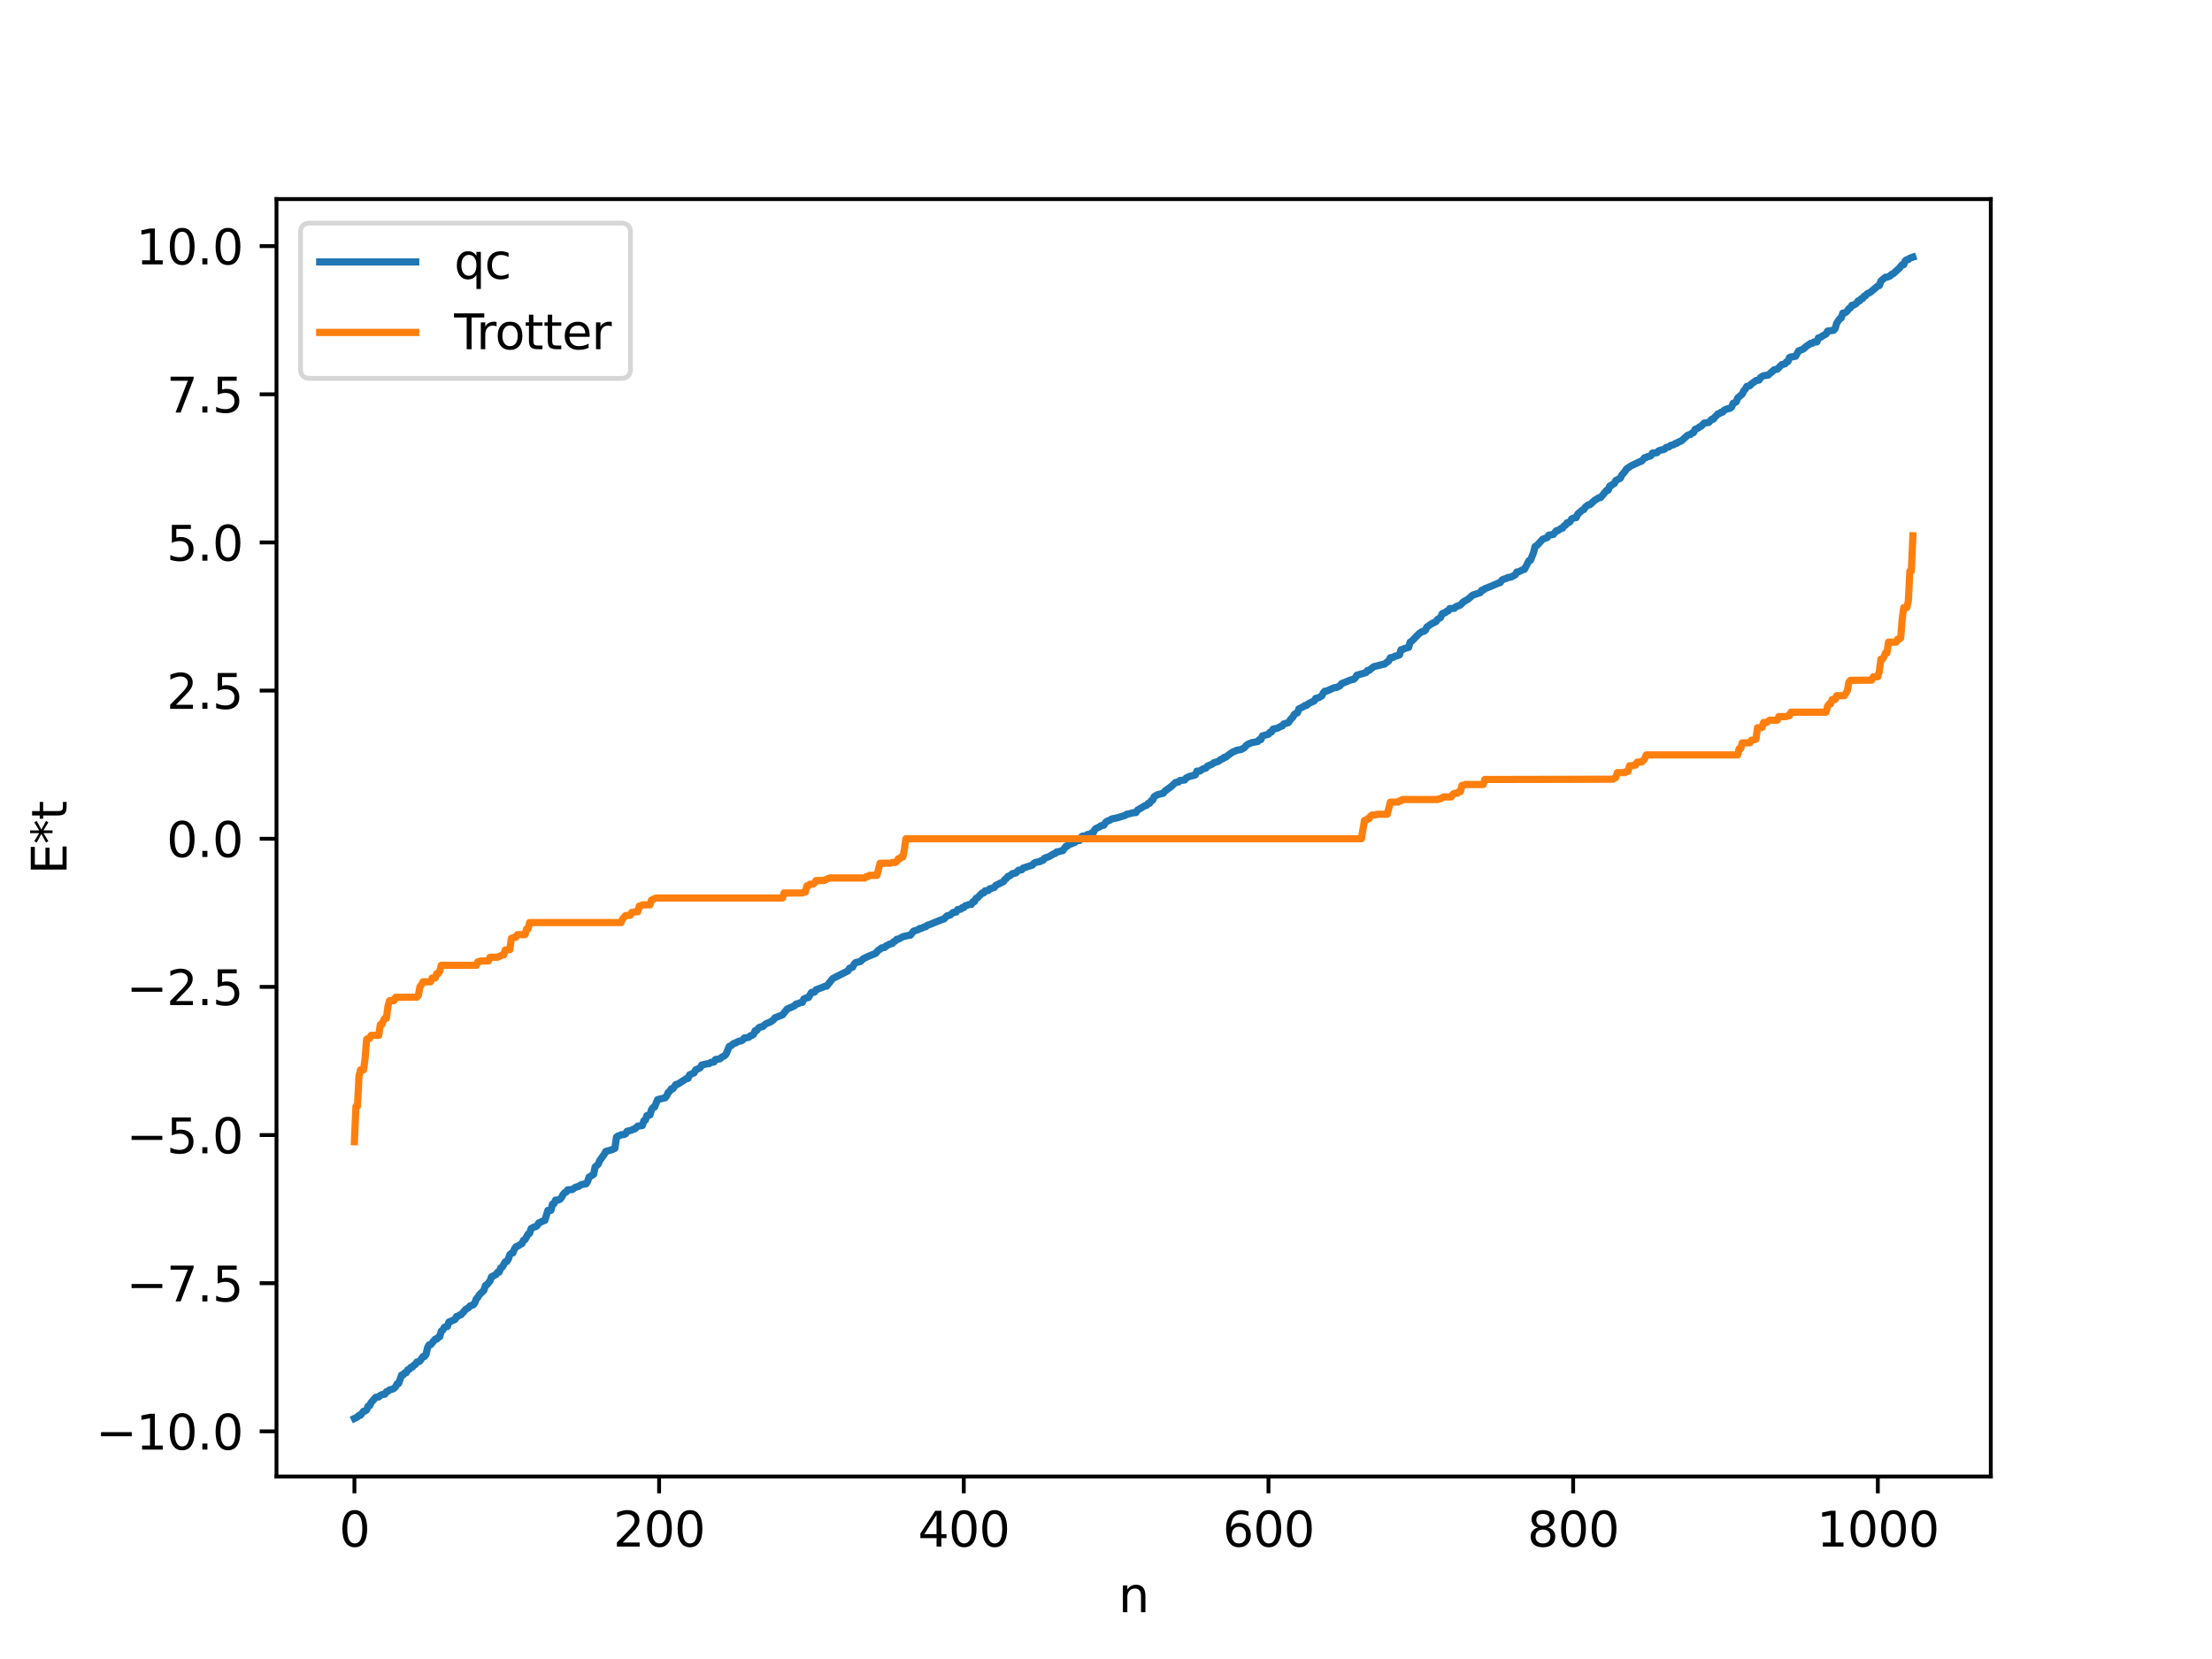 <?xml version="1.0" encoding="utf-8" standalone="no"?>
<!DOCTYPE svg PUBLIC "-//W3C//DTD SVG 1.1//EN"
  "http://www.w3.org/Graphics/SVG/1.1/DTD/svg11.dtd">
<svg xmlns:xlink="http://www.w3.org/1999/xlink" width="460.8pt" height="345.6pt" viewBox="0 0 460.8 345.6" xmlns="http://www.w3.org/2000/svg" version="1.1">
 <defs>
  <style type="text/css">*{stroke-linejoin: round; stroke-linecap: butt}</style>
 </defs>
 <g id="figure_1">
  <g id="patch_1">
   <path d="M 0 345.6 
L 460.8 345.6 
L 460.8 0 
L 0 0 
z
" style="fill: #ffffff"/>
  </g>
  <g id="axes_1">
   <g id="patch_2">
    <path d="M 57.6 307.584 
L 414.72 307.584 
L 414.72 41.472 
L 57.6 41.472 
z
" style="fill: #ffffff"/>
   </g>
   <g id="matplotlib.axis_1">
    <g id="xtick_1">
     <g id="line2d_1">
      <defs>
       <path id="me9b1a4164f" d="M 0 0 
L 0 3.5 
" style="stroke: #000000; stroke-width: 0.8"/>
      </defs>
      <g>
       <use xlink:href="#me9b1a4164f" x="73.833" y="307.584" style="stroke: #000000; stroke-width: 0.8"/>
      </g>
     </g>
     <g id="text_1">
      <!-- 0 -->
      <g transform="translate(70.651 322.182) scale(0.1 -0.1)">
       <defs>
        <path id="DejaVuSans-30" d="M 2034 4250 
Q 1547 4250 1301 3770 
Q 1056 3291 1056 2328 
Q 1056 1369 1301 889 
Q 1547 409 2034 409 
Q 2525 409 2770 889 
Q 3016 1369 3016 2328 
Q 3016 3291 2770 3770 
Q 2525 4250 2034 4250 
z
M 2034 4750 
Q 2819 4750 3233 4129 
Q 3647 3509 3647 2328 
Q 3647 1150 3233 529 
Q 2819 -91 2034 -91 
Q 1250 -91 836 529 
Q 422 1150 422 2328 
Q 422 3509 836 4129 
Q 1250 4750 2034 4750 
z
" transform="scale(0.016)"/>
       </defs>
       <use xlink:href="#DejaVuSans-30"/>
      </g>
     </g>
    </g>
    <g id="xtick_2">
     <g id="line2d_2">
      <g>
       <use xlink:href="#me9b1a4164f" x="137.304" y="307.584" style="stroke: #000000; stroke-width: 0.8"/>
      </g>
     </g>
     <g id="text_2">
      <!-- 200 -->
      <g transform="translate(127.76 322.182) scale(0.1 -0.1)">
       <defs>
        <path id="DejaVuSans-32" d="M 1228 531 
L 3431 531 
L 3431 0 
L 469 0 
L 469 531 
Q 828 903 1448 1529 
Q 2069 2156 2228 2338 
Q 2531 2678 2651 2914 
Q 2772 3150 2772 3378 
Q 2772 3750 2511 3984 
Q 2250 4219 1831 4219 
Q 1534 4219 1204 4116 
Q 875 4013 500 3803 
L 500 4441 
Q 881 4594 1212 4672 
Q 1544 4750 1819 4750 
Q 2544 4750 2975 4387 
Q 3406 4025 3406 3419 
Q 3406 3131 3298 2873 
Q 3191 2616 2906 2266 
Q 2828 2175 2409 1742 
Q 1991 1309 1228 531 
z
" transform="scale(0.016)"/>
       </defs>
       <use xlink:href="#DejaVuSans-32"/>
       <use xlink:href="#DejaVuSans-30" x="63.623"/>
       <use xlink:href="#DejaVuSans-30" x="127.246"/>
      </g>
     </g>
    </g>
    <g id="xtick_3">
     <g id="line2d_3">
      <g>
       <use xlink:href="#me9b1a4164f" x="200.775" y="307.584" style="stroke: #000000; stroke-width: 0.8"/>
      </g>
     </g>
     <g id="text_3">
      <!-- 400 -->
      <g transform="translate(191.231 322.182) scale(0.1 -0.1)">
       <defs>
        <path id="DejaVuSans-34" d="M 2419 4116 
L 825 1625 
L 2419 1625 
L 2419 4116 
z
M 2253 4666 
L 3047 4666 
L 3047 1625 
L 3713 1625 
L 3713 1100 
L 3047 1100 
L 3047 0 
L 2419 0 
L 2419 1100 
L 313 1100 
L 313 1709 
L 2253 4666 
z
" transform="scale(0.016)"/>
       </defs>
       <use xlink:href="#DejaVuSans-34"/>
       <use xlink:href="#DejaVuSans-30" x="63.623"/>
       <use xlink:href="#DejaVuSans-30" x="127.246"/>
      </g>
     </g>
    </g>
    <g id="xtick_4">
     <g id="line2d_4">
      <g>
       <use xlink:href="#me9b1a4164f" x="264.246" y="307.584" style="stroke: #000000; stroke-width: 0.8"/>
      </g>
     </g>
     <g id="text_4">
      <!-- 600 -->
      <g transform="translate(254.702 322.182) scale(0.1 -0.1)">
       <defs>
        <path id="DejaVuSans-36" d="M 2113 2584 
Q 1688 2584 1439 2293 
Q 1191 2003 1191 1497 
Q 1191 994 1439 701 
Q 1688 409 2113 409 
Q 2538 409 2786 701 
Q 3034 994 3034 1497 
Q 3034 2003 2786 2293 
Q 2538 2584 2113 2584 
z
M 3366 4563 
L 3366 3988 
Q 3128 4100 2886 4159 
Q 2644 4219 2406 4219 
Q 1781 4219 1451 3797 
Q 1122 3375 1075 2522 
Q 1259 2794 1537 2939 
Q 1816 3084 2150 3084 
Q 2853 3084 3261 2657 
Q 3669 2231 3669 1497 
Q 3669 778 3244 343 
Q 2819 -91 2113 -91 
Q 1303 -91 875 529 
Q 447 1150 447 2328 
Q 447 3434 972 4092 
Q 1497 4750 2381 4750 
Q 2619 4750 2861 4703 
Q 3103 4656 3366 4563 
z
" transform="scale(0.016)"/>
       </defs>
       <use xlink:href="#DejaVuSans-36"/>
       <use xlink:href="#DejaVuSans-30" x="63.623"/>
       <use xlink:href="#DejaVuSans-30" x="127.246"/>
      </g>
     </g>
    </g>
    <g id="xtick_5">
     <g id="line2d_5">
      <g>
       <use xlink:href="#me9b1a4164f" x="327.717" y="307.584" style="stroke: #000000; stroke-width: 0.8"/>
      </g>
     </g>
     <g id="text_5">
      <!-- 800 -->
      <g transform="translate(318.173 322.182) scale(0.1 -0.1)">
       <defs>
        <path id="DejaVuSans-38" d="M 2034 2216 
Q 1584 2216 1326 1975 
Q 1069 1734 1069 1313 
Q 1069 891 1326 650 
Q 1584 409 2034 409 
Q 2484 409 2743 651 
Q 3003 894 3003 1313 
Q 3003 1734 2745 1975 
Q 2488 2216 2034 2216 
z
M 1403 2484 
Q 997 2584 770 2862 
Q 544 3141 544 3541 
Q 544 4100 942 4425 
Q 1341 4750 2034 4750 
Q 2731 4750 3128 4425 
Q 3525 4100 3525 3541 
Q 3525 3141 3298 2862 
Q 3072 2584 2669 2484 
Q 3125 2378 3379 2068 
Q 3634 1759 3634 1313 
Q 3634 634 3220 271 
Q 2806 -91 2034 -91 
Q 1263 -91 848 271 
Q 434 634 434 1313 
Q 434 1759 690 2068 
Q 947 2378 1403 2484 
z
M 1172 3481 
Q 1172 3119 1398 2916 
Q 1625 2713 2034 2713 
Q 2441 2713 2670 2916 
Q 2900 3119 2900 3481 
Q 2900 3844 2670 4047 
Q 2441 4250 2034 4250 
Q 1625 4250 1398 4047 
Q 1172 3844 1172 3481 
z
" transform="scale(0.016)"/>
       </defs>
       <use xlink:href="#DejaVuSans-38"/>
       <use xlink:href="#DejaVuSans-30" x="63.623"/>
       <use xlink:href="#DejaVuSans-30" x="127.246"/>
      </g>
     </g>
    </g>
    <g id="xtick_6">
     <g id="line2d_6">
      <g>
       <use xlink:href="#me9b1a4164f" x="391.188" y="307.584" style="stroke: #000000; stroke-width: 0.8"/>
      </g>
     </g>
     <g id="text_6">
      <!-- 1000 -->
      <g transform="translate(378.463 322.182) scale(0.1 -0.1)">
       <defs>
        <path id="DejaVuSans-31" d="M 794 531 
L 1825 531 
L 1825 4091 
L 703 3866 
L 703 4441 
L 1819 4666 
L 2450 4666 
L 2450 531 
L 3481 531 
L 3481 0 
L 794 0 
L 794 531 
z
" transform="scale(0.016)"/>
       </defs>
       <use xlink:href="#DejaVuSans-31"/>
       <use xlink:href="#DejaVuSans-30" x="63.623"/>
       <use xlink:href="#DejaVuSans-30" x="127.246"/>
       <use xlink:href="#DejaVuSans-30" x="190.869"/>
      </g>
     </g>
    </g>
    <g id="text_7">
     <!-- n -->
     <g transform="translate(232.991 335.861) scale(0.1 -0.1)">
      <defs>
       <path id="DejaVuSans-6e" d="M 3513 2113 
L 3513 0 
L 2938 0 
L 2938 2094 
Q 2938 2591 2744 2837 
Q 2550 3084 2163 3084 
Q 1697 3084 1428 2787 
Q 1159 2491 1159 1978 
L 1159 0 
L 581 0 
L 581 3500 
L 1159 3500 
L 1159 2956 
Q 1366 3272 1645 3428 
Q 1925 3584 2291 3584 
Q 2894 3584 3203 3211 
Q 3513 2838 3513 2113 
z
" transform="scale(0.016)"/>
      </defs>
      <use xlink:href="#DejaVuSans-6e"/>
     </g>
    </g>
   </g>
   <g id="matplotlib.axis_2">
    <g id="ytick_1">
     <g id="line2d_7">
      <defs>
       <path id="m15e198e11d" d="M 0 0 
L -3.5 0 
" style="stroke: #000000; stroke-width: 0.8"/>
      </defs>
      <g>
       <use xlink:href="#m15e198e11d" x="57.6" y="298.177" style="stroke: #000000; stroke-width: 0.8"/>
      </g>
     </g>
     <g id="text_8">
      <!-- −10.0 -->
      <g transform="translate(19.955 301.976) scale(0.1 -0.1)">
       <defs>
        <path id="DejaVuSans-2212" d="M 678 2272 
L 4684 2272 
L 4684 1741 
L 678 1741 
L 678 2272 
z
" transform="scale(0.016)"/>
        <path id="DejaVuSans-2e" d="M 684 794 
L 1344 794 
L 1344 0 
L 684 0 
L 684 794 
z
" transform="scale(0.016)"/>
       </defs>
       <use xlink:href="#DejaVuSans-2212"/>
       <use xlink:href="#DejaVuSans-31" x="83.789"/>
       <use xlink:href="#DejaVuSans-30" x="147.412"/>
       <use xlink:href="#DejaVuSans-2e" x="211.035"/>
       <use xlink:href="#DejaVuSans-30" x="242.822"/>
      </g>
     </g>
    </g>
    <g id="ytick_2">
     <g id="line2d_8">
      <g>
       <use xlink:href="#m15e198e11d" x="57.6" y="267.314" style="stroke: #000000; stroke-width: 0.8"/>
      </g>
     </g>
     <g id="text_9">
      <!-- −7.5 -->
      <g transform="translate(26.317 271.113) scale(0.1 -0.1)">
       <defs>
        <path id="DejaVuSans-37" d="M 525 4666 
L 3525 4666 
L 3525 4397 
L 1831 0 
L 1172 0 
L 2766 4134 
L 525 4134 
L 525 4666 
z
" transform="scale(0.016)"/>
        <path id="DejaVuSans-35" d="M 691 4666 
L 3169 4666 
L 3169 4134 
L 1269 4134 
L 1269 2991 
Q 1406 3038 1543 3061 
Q 1681 3084 1819 3084 
Q 2600 3084 3056 2656 
Q 3513 2228 3513 1497 
Q 3513 744 3044 326 
Q 2575 -91 1722 -91 
Q 1428 -91 1123 -41 
Q 819 9 494 109 
L 494 744 
Q 775 591 1075 516 
Q 1375 441 1709 441 
Q 2250 441 2565 725 
Q 2881 1009 2881 1497 
Q 2881 1984 2565 2268 
Q 2250 2553 1709 2553 
Q 1456 2553 1204 2497 
Q 953 2441 691 2322 
L 691 4666 
z
" transform="scale(0.016)"/>
       </defs>
       <use xlink:href="#DejaVuSans-2212"/>
       <use xlink:href="#DejaVuSans-37" x="83.789"/>
       <use xlink:href="#DejaVuSans-2e" x="147.412"/>
       <use xlink:href="#DejaVuSans-35" x="179.199"/>
      </g>
     </g>
    </g>
    <g id="ytick_3">
     <g id="line2d_9">
      <g>
       <use xlink:href="#m15e198e11d" x="57.6" y="236.451" style="stroke: #000000; stroke-width: 0.8"/>
      </g>
     </g>
     <g id="text_10">
      <!-- −5.0 -->
      <g transform="translate(26.317 240.251) scale(0.1 -0.1)">
       <use xlink:href="#DejaVuSans-2212"/>
       <use xlink:href="#DejaVuSans-35" x="83.789"/>
       <use xlink:href="#DejaVuSans-2e" x="147.412"/>
       <use xlink:href="#DejaVuSans-30" x="179.199"/>
      </g>
     </g>
    </g>
    <g id="ytick_4">
     <g id="line2d_10">
      <g>
       <use xlink:href="#m15e198e11d" x="57.6" y="205.589" style="stroke: #000000; stroke-width: 0.8"/>
      </g>
     </g>
     <g id="text_11">
      <!-- −2.5 -->
      <g transform="translate(26.317 209.388) scale(0.1 -0.1)">
       <use xlink:href="#DejaVuSans-2212"/>
       <use xlink:href="#DejaVuSans-32" x="83.789"/>
       <use xlink:href="#DejaVuSans-2e" x="147.412"/>
       <use xlink:href="#DejaVuSans-35" x="179.199"/>
      </g>
     </g>
    </g>
    <g id="ytick_5">
     <g id="line2d_11">
      <g>
       <use xlink:href="#m15e198e11d" x="57.6" y="174.726" style="stroke: #000000; stroke-width: 0.8"/>
      </g>
     </g>
     <g id="text_12">
      <!-- 0.0 -->
      <g transform="translate(34.697 178.525) scale(0.1 -0.1)">
       <use xlink:href="#DejaVuSans-30"/>
       <use xlink:href="#DejaVuSans-2e" x="63.623"/>
       <use xlink:href="#DejaVuSans-30" x="95.41"/>
      </g>
     </g>
    </g>
    <g id="ytick_6">
     <g id="line2d_12">
      <g>
       <use xlink:href="#m15e198e11d" x="57.6" y="143.863" style="stroke: #000000; stroke-width: 0.8"/>
      </g>
     </g>
     <g id="text_13">
      <!-- 2.5 -->
      <g transform="translate(34.697 147.662) scale(0.1 -0.1)">
       <use xlink:href="#DejaVuSans-32"/>
       <use xlink:href="#DejaVuSans-2e" x="63.623"/>
       <use xlink:href="#DejaVuSans-35" x="95.41"/>
      </g>
     </g>
    </g>
    <g id="ytick_7">
     <g id="line2d_13">
      <g>
       <use xlink:href="#m15e198e11d" x="57.6" y="113" style="stroke: #000000; stroke-width: 0.8"/>
      </g>
     </g>
     <g id="text_14">
      <!-- 5.0 -->
      <g transform="translate(34.697 116.799) scale(0.1 -0.1)">
       <use xlink:href="#DejaVuSans-35"/>
       <use xlink:href="#DejaVuSans-2e" x="63.623"/>
       <use xlink:href="#DejaVuSans-30" x="95.41"/>
      </g>
     </g>
    </g>
    <g id="ytick_8">
     <g id="line2d_14">
      <g>
       <use xlink:href="#m15e198e11d" x="57.6" y="82.137" style="stroke: #000000; stroke-width: 0.8"/>
      </g>
     </g>
     <g id="text_15">
      <!-- 7.5 -->
      <g transform="translate(34.697 85.937) scale(0.1 -0.1)">
       <use xlink:href="#DejaVuSans-37"/>
       <use xlink:href="#DejaVuSans-2e" x="63.623"/>
       <use xlink:href="#DejaVuSans-35" x="95.41"/>
      </g>
     </g>
    </g>
    <g id="ytick_9">
     <g id="line2d_15">
      <g>
       <use xlink:href="#m15e198e11d" x="57.6" y="51.275" style="stroke: #000000; stroke-width: 0.8"/>
      </g>
     </g>
     <g id="text_16">
      <!-- 10.0 -->
      <g transform="translate(28.334 55.074) scale(0.1 -0.1)">
       <use xlink:href="#DejaVuSans-31"/>
       <use xlink:href="#DejaVuSans-30" x="63.623"/>
       <use xlink:href="#DejaVuSans-2e" x="127.246"/>
       <use xlink:href="#DejaVuSans-30" x="159.033"/>
      </g>
     </g>
    </g>
    <g id="text_17">
     <!-- E*t -->
     <g transform="translate(13.875 182.148) rotate(-90) scale(0.1 -0.1)">
      <defs>
       <path id="DejaVuSans-45" d="M 628 4666 
L 3578 4666 
L 3578 4134 
L 1259 4134 
L 1259 2753 
L 3481 2753 
L 3481 2222 
L 1259 2222 
L 1259 531 
L 3634 531 
L 3634 0 
L 628 0 
L 628 4666 
z
" transform="scale(0.016)"/>
       <path id="DejaVuSans-2a" d="M 3009 3897 
L 1888 3291 
L 3009 2681 
L 2828 2375 
L 1778 3009 
L 1778 1831 
L 1422 1831 
L 1422 3009 
L 372 2375 
L 191 2681 
L 1313 3291 
L 191 3897 
L 372 4206 
L 1422 3572 
L 1422 4750 
L 1778 4750 
L 1778 3572 
L 2828 4206 
L 3009 3897 
z
" transform="scale(0.016)"/>
       <path id="DejaVuSans-74" d="M 1172 4494 
L 1172 3500 
L 2356 3500 
L 2356 3053 
L 1172 3053 
L 1172 1153 
Q 1172 725 1289 603 
Q 1406 481 1766 481 
L 2356 481 
L 2356 0 
L 1766 0 
Q 1100 0 847 248 
Q 594 497 594 1153 
L 594 3053 
L 172 3053 
L 172 3500 
L 594 3500 
L 594 4494 
L 1172 4494 
z
" transform="scale(0.016)"/>
      </defs>
      <use xlink:href="#DejaVuSans-45"/>
      <use xlink:href="#DejaVuSans-2a" x="63.184"/>
      <use xlink:href="#DejaVuSans-74" x="113.184"/>
     </g>
    </g>
   </g>
   <g id="line2d_16">
    <path d="M 73.833 295.488 
L 74.467 295.177 
L 74.785 294.841 
L 75.102 294.813 
L 75.737 293.992 
L 76.054 293.938 
L 76.372 293.699 
L 76.689 292.933 
L 77.006 292.833 
L 77.324 292.162 
L 78.276 291.085 
L 78.91 291.001 
L 79.228 290.686 
L 79.545 290.533 
L 80.18 290.428 
L 80.497 289.926 
L 80.815 289.827 
L 81.132 289.554 
L 81.767 289.384 
L 82.084 289.211 
L 82.401 288.904 
L 82.719 288.292 
L 83.036 288.196 
L 83.671 286.435 
L 83.988 286.418 
L 84.305 285.993 
L 84.623 285.951 
L 84.94 285.349 
L 85.258 285.268 
L 85.575 284.855 
L 85.892 284.806 
L 86.21 284.394 
L 86.527 284.236 
L 86.844 283.724 
L 87.162 283.699 
L 87.479 283.532 
L 88.114 282.589 
L 88.431 282.586 
L 88.748 282.149 
L 89.066 280.743 
L 89.383 280.162 
L 89.7 280.141 
L 90.653 278.981 
L 90.97 278.964 
L 91.287 278.572 
L 91.605 278.469 
L 91.922 277.311 
L 92.239 277.09 
L 92.557 276.52 
L 92.874 276.361 
L 93.191 276.342 
L 93.509 275.413 
L 94.778 274.87 
L 95.096 274.255 
L 95.413 274.206 
L 95.73 273.95 
L 96.048 273.874 
L 97 272.79 
L 97.634 272.4 
L 97.952 272.019 
L 98.586 271.826 
L 98.904 271.423 
L 99.221 270.588 
L 99.539 270.264 
L 99.856 269.733 
L 100.808 268.784 
L 101.125 267.793 
L 101.443 267.627 
L 102.077 266.837 
L 102.395 265.976 
L 103.347 265.502 
L 103.664 265.024 
L 103.981 264.997 
L 104.299 264.158 
L 104.616 263.971 
L 105.251 262.865 
L 105.568 262.812 
L 105.886 262.294 
L 106.203 261.375 
L 106.52 261.09 
L 106.838 261.016 
L 107.155 260.216 
L 107.472 259.721 
L 107.79 259.622 
L 108.742 259.051 
L 109.059 258.362 
L 109.377 258.233 
L 110.011 257.09 
L 110.329 256.916 
L 110.646 255.931 
L 111.281 255.586 
L 111.598 255.541 
L 111.915 255.305 
L 112.233 254.754 
L 112.55 254.66 
L 112.867 254.45 
L 113.502 254.23 
L 114.137 252.153 
L 114.772 252.132 
L 115.089 250.828 
L 115.406 250.754 
L 115.724 250.004 
L 116.358 249.978 
L 116.676 249.811 
L 116.993 249.433 
L 117.31 248.82 
L 117.628 248.455 
L 117.945 248.329 
L 118.262 247.863 
L 119.215 247.803 
L 119.849 247.34 
L 120.484 247.172 
L 121.119 246.769 
L 121.753 246.643 
L 122.071 246.616 
L 122.388 246.191 
L 122.705 245.23 
L 123.658 244.631 
L 123.975 243.098 
L 124.61 242.527 
L 124.927 241.783 
L 125.879 240.444 
L 126.196 239.854 
L 126.831 239.697 
L 127.466 239.514 
L 128.1 239.221 
L 128.418 236.884 
L 128.735 236.653 
L 129.053 236.597 
L 129.37 236.394 
L 130.005 236.343 
L 130.322 236.183 
L 130.639 235.663 
L 131.591 235.433 
L 131.909 235.237 
L 132.226 235.183 
L 132.861 234.598 
L 133.813 234.464 
L 134.13 233.47 
L 134.448 233.347 
L 134.765 232.391 
L 135.4 232.269 
L 135.717 231.162 
L 136.034 230.729 
L 136.352 230.617 
L 136.986 229.079 
L 137.621 228.913 
L 138.573 228.686 
L 138.891 228.262 
L 139.208 227.572 
L 139.525 227.315 
L 139.843 226.829 
L 140.16 226.82 
L 140.795 225.922 
L 141.112 225.897 
L 143.016 224.685 
L 143.334 224.648 
L 143.651 223.916 
L 144.603 223.483 
L 144.92 222.866 
L 145.555 222.604 
L 145.872 222.403 
L 146.19 221.862 
L 147.142 221.634 
L 147.777 221.555 
L 148.094 221.316 
L 148.729 221.24 
L 149.046 220.722 
L 149.998 220.564 
L 150.315 220.255 
L 150.95 219.927 
L 151.267 219.558 
L 151.902 218.001 
L 152.22 217.887 
L 152.854 217.374 
L 153.172 217.309 
L 153.806 216.932 
L 154.441 216.825 
L 154.758 216.61 
L 155.076 216.208 
L 155.71 216.152 
L 156.028 216.069 
L 156.345 215.754 
L 156.662 215.697 
L 156.98 215.45 
L 157.297 214.732 
L 157.615 214.693 
L 157.932 214.245 
L 158.249 213.993 
L 158.884 213.861 
L 159.519 213.289 
L 160.471 212.913 
L 161.105 212.473 
L 161.423 212.032 
L 163.01 211.412 
L 163.962 210.219 
L 165.548 209.506 
L 165.866 209.144 
L 166.183 209.102 
L 166.818 208.841 
L 167.135 208.826 
L 167.453 208.108 
L 168.087 207.835 
L 168.405 207.821 
L 169.039 206.742 
L 169.674 206.678 
L 169.991 206.185 
L 171.578 205.594 
L 171.896 205.446 
L 172.213 205.424 
L 173.482 203.839 
L 176.656 202.249 
L 176.973 201.708 
L 177.608 201.481 
L 177.925 200.859 
L 178.243 200.515 
L 179.195 200.319 
L 179.829 199.729 
L 180.781 199.268 
L 182.368 198.619 
L 183.003 197.921 
L 183.32 197.761 
L 183.638 197.467 
L 184.272 197.384 
L 184.59 197.025 
L 184.907 196.948 
L 185.224 196.702 
L 185.859 196.558 
L 186.177 196.167 
L 186.494 196.045 
L 186.811 195.673 
L 187.129 195.662 
L 188.081 195.137 
L 189.35 194.832 
L 189.667 194.811 
L 190.302 193.979 
L 191.254 193.679 
L 191.572 193.423 
L 191.889 193.416 
L 192.524 193.09 
L 192.841 193.062 
L 193.158 192.767 
L 193.793 192.55 
L 196.015 191.636 
L 196.649 191.435 
L 197.284 190.785 
L 197.919 190.635 
L 198.553 190.087 
L 199.188 190.007 
L 199.505 189.471 
L 200.14 189.4 
L 200.458 189.078 
L 200.775 189.069 
L 201.092 188.676 
L 201.41 188.621 
L 201.727 188.449 
L 202.362 188.396 
L 202.679 187.84 
L 202.996 187.818 
L 203.314 187.152 
L 203.631 187.03 
L 204.583 186.04 
L 204.9 186.031 
L 205.218 185.564 
L 205.853 185.521 
L 206.17 185.165 
L 207.122 184.878 
L 207.439 184.44 
L 209.026 183.669 
L 209.343 183.2 
L 209.661 182.982 
L 209.978 182.562 
L 210.296 182.486 
L 210.93 181.985 
L 211.565 181.876 
L 212.2 181.276 
L 212.834 181.203 
L 213.152 180.83 
L 215.056 180.214 
L 215.373 179.849 
L 215.691 179.664 
L 216.643 179.489 
L 216.96 179.249 
L 217.277 179.23 
L 217.595 178.783 
L 218.547 178.448 
L 219.499 177.866 
L 219.816 177.793 
L 220.134 177.464 
L 220.451 177.453 
L 221.086 177.242 
L 221.403 177.202 
L 222.038 176.301 
L 222.355 176.26 
L 222.672 175.859 
L 222.99 175.852 
L 223.942 175.475 
L 224.259 175.121 
L 224.894 175.081 
L 225.211 174.414 
L 225.529 174.17 
L 226.163 174.151 
L 226.481 173.87 
L 227.115 173.747 
L 227.433 173.488 
L 227.75 173.483 
L 228.067 172.806 
L 228.385 172.544 
L 229.02 172.277 
L 229.337 172.023 
L 229.972 171.894 
L 230.289 171.343 
L 230.606 171.102 
L 231.241 170.838 
L 231.558 170.616 
L 232.828 170.347 
L 234.415 169.855 
L 234.732 169.613 
L 235.367 169.498 
L 236.001 169.308 
L 236.636 169.274 
L 236.953 168.768 
L 238.54 167.833 
L 238.858 167.767 
L 239.175 167.362 
L 239.492 167.335 
L 239.81 166.817 
L 240.127 166.68 
L 240.444 165.964 
L 241.079 165.569 
L 242.348 165.236 
L 242.666 164.808 
L 243.935 163.89 
L 244.887 163.006 
L 245.522 162.9 
L 245.839 162.585 
L 246.791 162.492 
L 247.109 162.066 
L 247.743 161.747 
L 248.696 161.524 
L 249.013 161.405 
L 249.33 160.65 
L 249.965 160.618 
L 250.6 160.176 
L 251.234 159.995 
L 251.552 159.587 
L 252.504 159.196 
L 252.821 158.913 
L 253.773 158.615 
L 254.408 158.135 
L 254.725 158.069 
L 255.043 157.757 
L 255.36 157.73 
L 256.312 156.979 
L 256.947 156.572 
L 257.264 156.499 
L 257.581 156.304 
L 258.534 156.14 
L 259.168 155.804 
L 259.803 155.12 
L 260.755 154.717 
L 261.707 154.53 
L 262.024 154.466 
L 262.342 154.09 
L 262.659 154.07 
L 262.977 153.308 
L 264.246 152.942 
L 264.563 152.534 
L 264.881 152.475 
L 265.198 151.889 
L 266.15 151.683 
L 266.785 151.317 
L 267.102 151.246 
L 267.42 150.814 
L 268.372 150.548 
L 269.006 149.688 
L 269.324 149.39 
L 269.641 148.803 
L 270.276 148.484 
L 270.593 147.662 
L 271.545 147.201 
L 271.862 146.961 
L 272.18 146.953 
L 272.497 146.641 
L 273.132 146.306 
L 273.767 146.02 
L 274.084 145.481 
L 274.719 145.334 
L 275.353 144.966 
L 275.671 144.337 
L 275.988 143.99 
L 276.305 143.988 
L 277.892 143.28 
L 278.527 143.177 
L 279.162 142.84 
L 279.479 142.414 
L 281.383 141.641 
L 282.018 141.497 
L 282.335 141.203 
L 282.653 140.658 
L 284.557 140.12 
L 284.874 139.676 
L 285.191 139.664 
L 286.143 138.897 
L 286.778 138.736 
L 288.048 138.404 
L 288.365 138.369 
L 289.317 137.658 
L 289.634 137.021 
L 290.269 136.928 
L 290.586 136.674 
L 290.904 136.664 
L 291.539 136.414 
L 291.856 135.357 
L 292.173 135.351 
L 292.491 135.125 
L 293.443 134.857 
L 293.76 133.77 
L 294.077 133.573 
L 295.664 131.95 
L 296.299 131.541 
L 296.616 131.516 
L 296.934 131.297 
L 297.251 130.617 
L 298.203 129.947 
L 299.155 129.484 
L 299.472 129.02 
L 300.107 128.636 
L 300.424 127.874 
L 300.742 127.702 
L 301.059 127.664 
L 301.377 127.326 
L 301.694 127.253 
L 302.011 126.773 
L 302.963 126.724 
L 303.281 126.384 
L 303.915 126.165 
L 304.233 126.031 
L 304.867 125.367 
L 305.82 124.829 
L 306.772 123.989 
L 308.358 123.46 
L 308.676 122.958 
L 308.993 122.927 
L 309.31 122.644 
L 310.58 122.15 
L 312.167 121.455 
L 312.484 121.393 
L 312.801 120.942 
L 313.119 120.688 
L 313.753 120.515 
L 314.071 120.318 
L 314.705 120.24 
L 315.658 119.748 
L 315.975 119.158 
L 316.292 119.147 
L 317.244 118.684 
L 317.562 118.609 
L 318.514 116.805 
L 318.831 116.709 
L 319.466 115.111 
L 319.783 113.851 
L 320.1 113.706 
L 321.37 112.329 
L 322.322 111.97 
L 322.639 111.478 
L 323.591 111.337 
L 324.226 110.546 
L 324.543 110.538 
L 325.178 110.082 
L 325.496 110.037 
L 325.813 109.55 
L 326.13 109.403 
L 326.448 108.9 
L 326.765 108.886 
L 327.082 108.649 
L 327.4 108.09 
L 328.034 107.846 
L 328.352 107.829 
L 328.669 107.092 
L 329.621 106.271 
L 329.939 106.148 
L 330.256 105.628 
L 330.891 105.15 
L 331.208 105.145 
L 332.16 104.258 
L 333.112 103.665 
L 333.429 103.66 
L 334.699 102.131 
L 335.016 102.116 
L 335.334 101.253 
L 335.651 101.165 
L 335.968 100.85 
L 336.286 100.737 
L 336.603 100.099 
L 337.555 99.603 
L 337.872 98.94 
L 338.507 98.213 
L 338.824 97.69 
L 339.777 97.057 
L 340.411 96.746 
L 341.681 96.152 
L 341.998 96.041 
L 342.633 95.326 
L 342.95 95.309 
L 343.267 95.097 
L 343.585 95.076 
L 343.902 94.928 
L 344.22 94.385 
L 345.172 94.308 
L 345.489 93.942 
L 346.124 93.701 
L 346.441 93.696 
L 346.758 93.572 
L 347.076 93.218 
L 347.71 93.083 
L 348.028 92.783 
L 348.662 92.642 
L 348.98 92.388 
L 349.297 92.358 
L 349.615 92.094 
L 350.249 91.855 
L 351.519 90.71 
L 351.836 90.556 
L 352.153 90.525 
L 352.471 90.209 
L 352.788 90.131 
L 353.105 89.453 
L 353.74 89.188 
L 354.058 88.906 
L 354.375 88.787 
L 355.01 88.138 
L 355.962 88.007 
L 356.596 87.337 
L 356.914 87.331 
L 357.231 86.862 
L 357.548 86.619 
L 357.866 86.211 
L 358.183 86.171 
L 358.5 85.888 
L 358.818 85.872 
L 359.135 85.482 
L 359.77 85.182 
L 360.405 85.049 
L 360.722 84.787 
L 361.039 84.022 
L 361.674 83.728 
L 361.991 82.918 
L 362.943 82.079 
L 363.261 81.396 
L 363.578 81.061 
L 363.896 80.491 
L 364.53 80.338 
L 364.848 79.968 
L 365.482 79.544 
L 365.8 79.279 
L 366.434 79.178 
L 366.752 78.632 
L 367.386 78.272 
L 368.021 78.181 
L 368.339 78.141 
L 369.608 77.024 
L 370.243 76.901 
L 371.195 75.939 
L 371.829 75.812 
L 372.147 75.386 
L 372.464 75.313 
L 372.781 74.479 
L 373.099 74.345 
L 373.416 74.337 
L 374.051 74.212 
L 374.686 73.097 
L 375.638 72.728 
L 376.272 72.163 
L 377.224 71.509 
L 377.542 71.501 
L 377.859 71.25 
L 378.494 71.222 
L 378.811 70.388 
L 379.129 70.343 
L 379.763 69.918 
L 380.398 69.576 
L 380.715 68.977 
L 381.985 68.798 
L 382.302 68.433 
L 382.62 67.307 
L 383.254 66.397 
L 383.572 66.227 
L 383.889 65.225 
L 384.206 65.216 
L 384.524 65.045 
L 384.841 64.747 
L 385.158 64.29 
L 385.476 64.125 
L 385.793 63.594 
L 386.11 63.579 
L 386.745 63.185 
L 387.062 62.698 
L 387.38 62.682 
L 387.697 62.241 
L 388.015 62.185 
L 388.332 61.704 
L 388.649 61.603 
L 388.967 61.192 
L 389.601 60.903 
L 391.188 59.567 
L 391.505 59.489 
L 391.823 58.55 
L 392.775 57.749 
L 393.092 57.746 
L 393.727 57.499 
L 394.044 57.149 
L 394.362 57.05 
L 395.631 55.891 
L 396.266 55.133 
L 396.583 55.124 
L 396.9 54.335 
L 397.218 54.095 
L 397.535 54.079 
L 397.853 53.779 
L 398.487 53.568 
L 398.487 53.568 
" clip-path="url(#pbb750f3ce2)" style="fill: none; stroke: #1f77b4; stroke-width: 1.5; stroke-linecap: square"/>
   </g>
   <g id="line2d_17">
    <path d="M 73.833 237.839 
L 74.15 230.474 
L 74.467 230.474 
L 74.785 224.179 
L 75.102 222.872 
L 75.737 222.872 
L 76.054 220.516 
L 76.372 216.54 
L 76.689 216.296 
L 77.006 216.296 
L 77.324 215.681 
L 78.91 215.681 
L 79.228 213.437 
L 79.545 213.437 
L 79.862 212.625 
L 80.18 212.124 
L 80.497 212.124 
L 80.815 209.643 
L 81.132 208.475 
L 82.084 208.455 
L 82.401 207.764 
L 86.844 207.725 
L 87.162 207.347 
L 87.479 205.549 
L 87.796 205.152 
L 88.114 204.53 
L 89.7 204.53 
L 90.018 203.734 
L 90.653 203.734 
L 90.97 202.811 
L 91.287 202.811 
L 91.605 202.33 
L 91.922 201.092 
L 99.221 201.092 
L 99.539 200.355 
L 99.856 200.355 
L 100.173 200.18 
L 101.76 200.18 
L 102.077 199.416 
L 103.664 199.416 
L 104.616 198.946 
L 104.934 198.946 
L 105.251 197.897 
L 106.203 197.845 
L 106.52 195.479 
L 107.155 195.245 
L 107.472 195.245 
L 107.79 194.701 
L 109.377 194.701 
L 109.694 193.505 
L 110.011 193.505 
L 110.329 192.184 
L 129.37 192.184 
L 129.687 191.434 
L 130.322 190.728 
L 131.274 190.683 
L 131.591 190.069 
L 131.909 190.069 
L 132.226 189.929 
L 132.861 189.929 
L 133.178 188.747 
L 133.496 188.747 
L 133.813 188.5 
L 135.4 188.5 
L 135.717 187.492 
L 136.669 187.071 
L 163.01 187.071 
L 163.327 186.025 
L 167.135 186.025 
L 167.453 185.834 
L 167.77 185.834 
L 168.087 184.539 
L 168.405 184.539 
L 168.722 184.194 
L 169.357 184.194 
L 169.674 183.971 
L 169.991 183.437 
L 171.578 183.437 
L 172.848 182.9 
L 180.147 182.9 
L 180.464 182.625 
L 180.781 182.625 
L 181.099 182.355 
L 182.686 182.355 
L 183.32 179.839 
L 185.542 179.817 
L 185.859 179.671 
L 186.494 179.671 
L 186.811 179.45 
L 187.129 178.897 
L 187.446 178.897 
L 187.763 178.522 
L 188.081 178.522 
L 188.398 176.957 
L 188.715 174.726 
L 283.605 174.726 
L 284.239 170.93 
L 284.557 170.93 
L 284.874 170.555 
L 285.191 170.555 
L 285.509 170.002 
L 285.826 169.781 
L 286.461 169.781 
L 286.778 169.635 
L 289 169.612 
L 289.634 167.096 
L 291.221 167.096 
L 291.539 166.826 
L 291.856 166.826 
L 292.173 166.551 
L 299.472 166.551 
L 299.79 166.392 
L 300.107 166.392 
L 300.742 166.015 
L 302.329 166.015 
L 302.646 165.481 
L 302.963 165.258 
L 303.598 165.258 
L 303.915 164.912 
L 304.233 164.912 
L 304.55 163.618 
L 304.867 163.618 
L 305.185 163.427 
L 308.993 163.427 
L 309.31 162.381 
L 335.968 162.323 
L 336.603 161.96 
L 336.92 160.952 
L 338.507 160.952 
L 338.824 160.705 
L 339.142 160.705 
L 339.459 159.523 
L 340.094 159.523 
L 340.411 159.382 
L 340.729 159.382 
L 341.046 158.769 
L 341.998 158.724 
L 342.315 158.45 
L 342.633 158.018 
L 342.95 157.267 
L 361.991 157.267 
L 362.309 155.947 
L 362.626 155.947 
L 362.943 154.751 
L 364.53 154.751 
L 364.848 154.206 
L 365.482 154.112 
L 365.8 153.973 
L 366.117 151.607 
L 367.069 151.554 
L 367.386 150.506 
L 368.021 150.506 
L 368.656 150.036 
L 370.243 150.036 
L 370.56 149.271 
L 372.147 149.271 
L 372.464 149.097 
L 372.781 149.097 
L 373.099 148.359 
L 380.398 148.359 
L 380.715 147.122 
L 381.033 146.641 
L 381.35 146.641 
L 381.667 145.717 
L 382.302 145.717 
L 382.62 144.922 
L 384.206 144.922 
L 384.841 143.902 
L 385.158 142.105 
L 385.476 141.727 
L 389.919 141.687 
L 390.236 140.996 
L 391.188 140.976 
L 391.505 139.809 
L 391.823 137.328 
L 392.14 137.328 
L 392.458 136.826 
L 392.775 136.014 
L 393.092 136.014 
L 393.41 133.771 
L 394.996 133.771 
L 395.314 133.156 
L 395.631 133.156 
L 395.948 132.912 
L 396.266 128.936 
L 396.583 126.58 
L 397.218 126.58 
L 397.535 125.272 
L 397.853 118.977 
L 398.17 118.977 
L 398.487 111.613 
L 398.487 111.613 
" clip-path="url(#pbb750f3ce2)" style="fill: none; stroke: #ff7f0e; stroke-width: 1.5; stroke-linecap: square"/>
   </g>
   <g id="patch_3">
    <path d="M 57.6 307.584 
L 57.6 41.472 
" style="fill: none; stroke: #000000; stroke-width: 0.8; stroke-linejoin: miter; stroke-linecap: square"/>
   </g>
   <g id="patch_4">
    <path d="M 414.72 307.584 
L 414.72 41.472 
" style="fill: none; stroke: #000000; stroke-width: 0.8; stroke-linejoin: miter; stroke-linecap: square"/>
   </g>
   <g id="patch_5">
    <path d="M 57.6 307.584 
L 414.72 307.584 
" style="fill: none; stroke: #000000; stroke-width: 0.8; stroke-linejoin: miter; stroke-linecap: square"/>
   </g>
   <g id="patch_6">
    <path d="M 57.6 41.472 
L 414.72 41.472 
" style="fill: none; stroke: #000000; stroke-width: 0.8; stroke-linejoin: miter; stroke-linecap: square"/>
   </g>
   <g id="legend_1">
    <g id="patch_7">
     <path d="M 64.6 78.828 
L 129.342 78.828 
Q 131.342 78.828 131.342 76.828 
L 131.342 48.472 
Q 131.342 46.472 129.342 46.472 
L 64.6 46.472 
Q 62.6 46.472 62.6 48.472 
L 62.6 76.828 
Q 62.6 78.828 64.6 78.828 
z
" style="fill: #ffffff; opacity: 0.8; stroke: #cccccc; stroke-linejoin: miter"/>
    </g>
    <g id="line2d_18">
     <path d="M 66.6 54.57 
L 76.6 54.57 
L 86.6 54.57 
" style="fill: none; stroke: #1f77b4; stroke-width: 1.5; stroke-linecap: square"/>
    </g>
    <g id="text_18">
     <!-- qc -->
     <g transform="translate(94.6 58.07) scale(0.1 -0.1)">
      <defs>
       <path id="DejaVuSans-71" d="M 947 1747 
Q 947 1113 1208 752 
Q 1469 391 1925 391 
Q 2381 391 2643 752 
Q 2906 1113 2906 1747 
Q 2906 2381 2643 2742 
Q 2381 3103 1925 3103 
Q 1469 3103 1208 2742 
Q 947 2381 947 1747 
z
M 2906 525 
Q 2725 213 2448 61 
Q 2172 -91 1784 -91 
Q 1150 -91 751 415 
Q 353 922 353 1747 
Q 353 2572 751 3078 
Q 1150 3584 1784 3584 
Q 2172 3584 2448 3432 
Q 2725 3281 2906 2969 
L 2906 3500 
L 3481 3500 
L 3481 -1331 
L 2906 -1331 
L 2906 525 
z
" transform="scale(0.016)"/>
       <path id="DejaVuSans-63" d="M 3122 3366 
L 3122 2828 
Q 2878 2963 2633 3030 
Q 2388 3097 2138 3097 
Q 1578 3097 1268 2742 
Q 959 2388 959 1747 
Q 959 1106 1268 751 
Q 1578 397 2138 397 
Q 2388 397 2633 464 
Q 2878 531 3122 666 
L 3122 134 
Q 2881 22 2623 -34 
Q 2366 -91 2075 -91 
Q 1284 -91 818 406 
Q 353 903 353 1747 
Q 353 2603 823 3093 
Q 1294 3584 2113 3584 
Q 2378 3584 2631 3529 
Q 2884 3475 3122 3366 
z
" transform="scale(0.016)"/>
      </defs>
      <use xlink:href="#DejaVuSans-71"/>
      <use xlink:href="#DejaVuSans-63" x="63.477"/>
     </g>
    </g>
    <g id="line2d_19">
     <path d="M 66.6 69.249 
L 76.6 69.249 
L 86.6 69.249 
" style="fill: none; stroke: #ff7f0e; stroke-width: 1.5; stroke-linecap: square"/>
    </g>
    <g id="text_19">
     <!-- Trotter -->
     <g transform="translate(94.6 72.749) scale(0.1 -0.1)">
      <defs>
       <path id="DejaVuSans-54" d="M -19 4666 
L 3928 4666 
L 3928 4134 
L 2272 4134 
L 2272 0 
L 1638 0 
L 1638 4134 
L -19 4134 
L -19 4666 
z
" transform="scale(0.016)"/>
       <path id="DejaVuSans-72" d="M 2631 2963 
Q 2534 3019 2420 3045 
Q 2306 3072 2169 3072 
Q 1681 3072 1420 2755 
Q 1159 2438 1159 1844 
L 1159 0 
L 581 0 
L 581 3500 
L 1159 3500 
L 1159 2956 
Q 1341 3275 1631 3429 
Q 1922 3584 2338 3584 
Q 2397 3584 2469 3576 
Q 2541 3569 2628 3553 
L 2631 2963 
z
" transform="scale(0.016)"/>
       <path id="DejaVuSans-6f" d="M 1959 3097 
Q 1497 3097 1228 2736 
Q 959 2375 959 1747 
Q 959 1119 1226 758 
Q 1494 397 1959 397 
Q 2419 397 2687 759 
Q 2956 1122 2956 1747 
Q 2956 2369 2687 2733 
Q 2419 3097 1959 3097 
z
M 1959 3584 
Q 2709 3584 3137 3096 
Q 3566 2609 3566 1747 
Q 3566 888 3137 398 
Q 2709 -91 1959 -91 
Q 1206 -91 779 398 
Q 353 888 353 1747 
Q 353 2609 779 3096 
Q 1206 3584 1959 3584 
z
" transform="scale(0.016)"/>
       <path id="DejaVuSans-65" d="M 3597 1894 
L 3597 1613 
L 953 1613 
Q 991 1019 1311 708 
Q 1631 397 2203 397 
Q 2534 397 2845 478 
Q 3156 559 3463 722 
L 3463 178 
Q 3153 47 2828 -22 
Q 2503 -91 2169 -91 
Q 1331 -91 842 396 
Q 353 884 353 1716 
Q 353 2575 817 3079 
Q 1281 3584 2069 3584 
Q 2775 3584 3186 3129 
Q 3597 2675 3597 1894 
z
M 3022 2063 
Q 3016 2534 2758 2815 
Q 2500 3097 2075 3097 
Q 1594 3097 1305 2825 
Q 1016 2553 972 2059 
L 3022 2063 
z
" transform="scale(0.016)"/>
      </defs>
      <use xlink:href="#DejaVuSans-54"/>
      <use xlink:href="#DejaVuSans-72" x="46.334"/>
      <use xlink:href="#DejaVuSans-6f" x="85.197"/>
      <use xlink:href="#DejaVuSans-74" x="146.379"/>
      <use xlink:href="#DejaVuSans-74" x="185.588"/>
      <use xlink:href="#DejaVuSans-65" x="224.797"/>
      <use xlink:href="#DejaVuSans-72" x="286.32"/>
     </g>
    </g>
   </g>
  </g>
 </g>
 <defs>
  <clipPath id="pbb750f3ce2">
   <rect x="57.6" y="41.472" width="357.12" height="266.112"/>
  </clipPath>
 </defs>
</svg>
